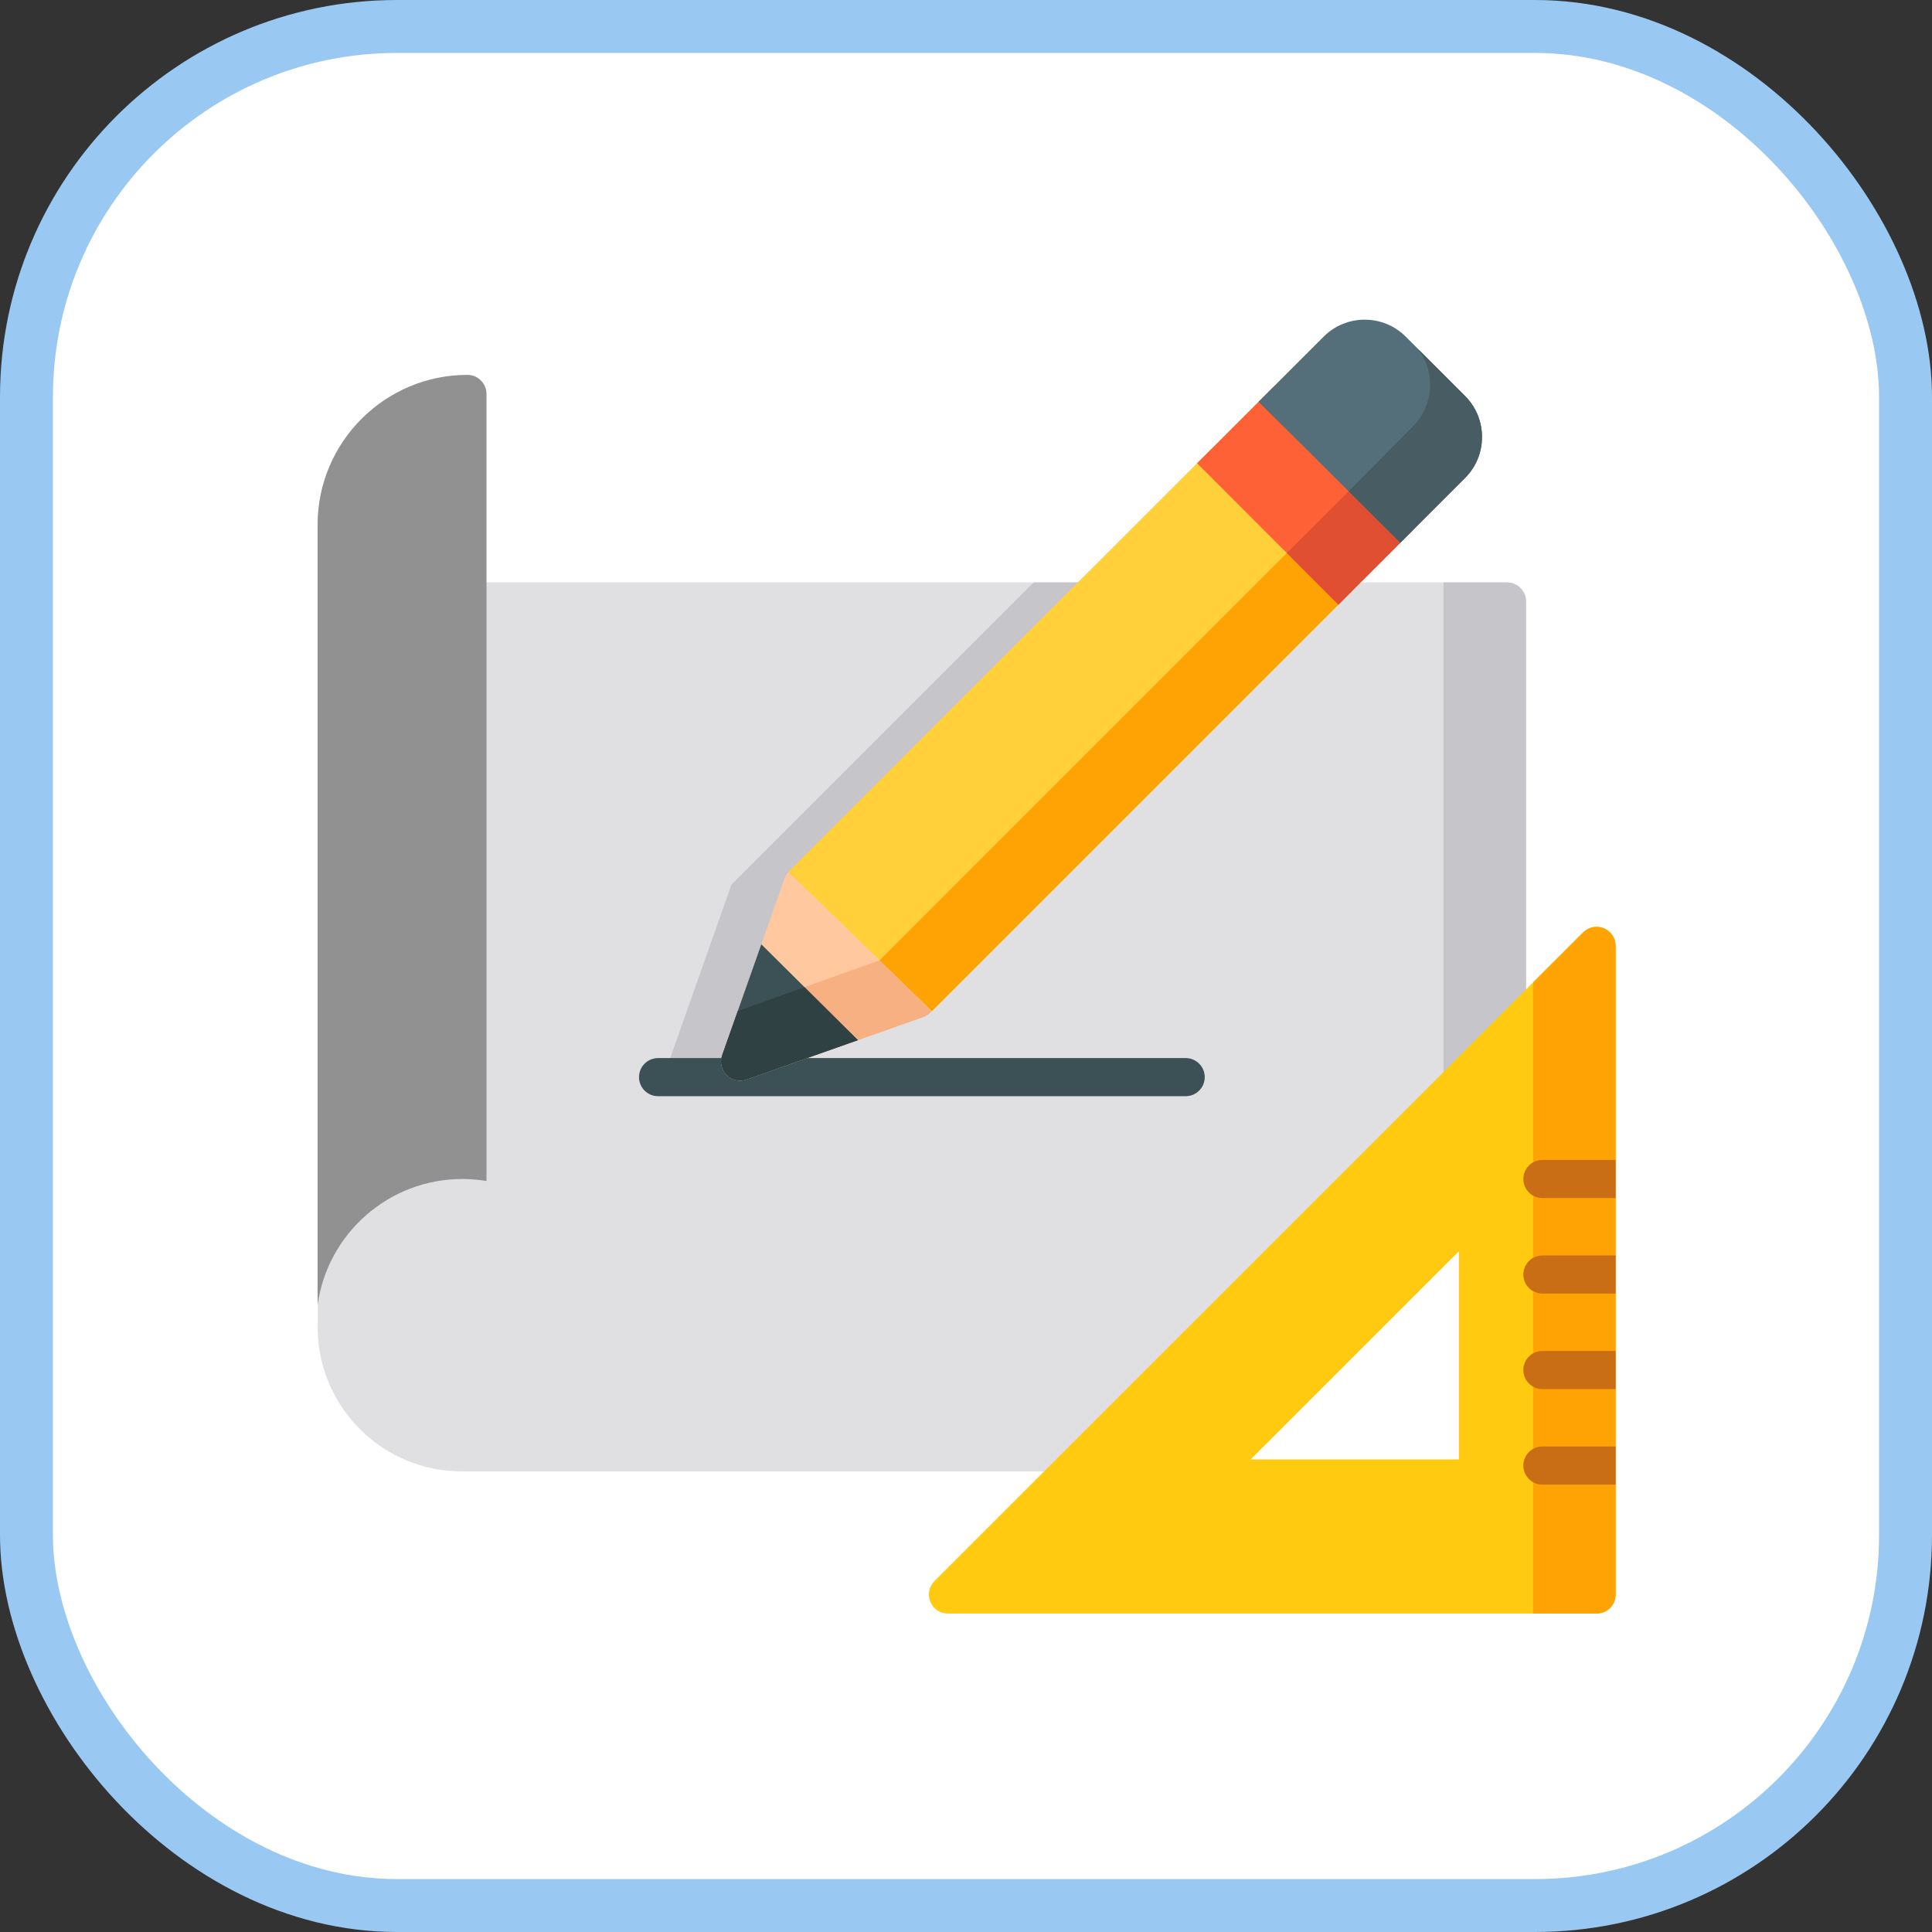 <?xml version="1.0" encoding="UTF-8"?>
<svg width="73px" height="73px" viewBox="0 0 73 73" version="1.1" xmlns="http://www.w3.org/2000/svg" xmlns:xlink="http://www.w3.org/1999/xlink">
    <rect x="0" y="0" width="73" height="73" fill="#333333" stroke="none"/>
    <!-- Generator: Sketch 51.3 (57544) - http://www.bohemiancoding.com/sketch -->
    <title>architecture-and-paradigms/architecture/constructor</title>
    <desc>Created with Sketch.</desc>
    <defs></defs>
    <g id="architecture-and-paradigms/architecture/constructor" stroke="none" stroke-width="1" fill="none" fill-rule="evenodd">
        <g id="container" transform="translate(2, 2)" fill="#FFFFFF" fill-rule="nonzero" stroke="#99C8F2" stroke-width="2">
            <rect id="mask" x="-1" y="-1" width="71" height="71" rx="14"></rect>
        </g>
        <g id="sketch" transform="translate(12, 12)" fill-rule="nonzero">
            <path d="M44.942,10.006 L0.003,10.006 C0.003,10.006 0.042,36.773 0.004,38.254 C0.003,38.267 0.003,38.28 0.004,38.292 C0.042,39.718 0.626,41.051 1.648,42.048 C2.671,43.046 4.023,43.596 5.453,43.596 L29.19,43.596 C29.38,43.596 29.564,43.52 29.699,43.385 L45.451,27.633 C45.586,27.498 45.662,27.315 45.662,27.124 L45.662,10.726 C45.662,10.329 45.339,10.006 44.942,10.006 Z" id="Shape" fill="#E0E0E2"></path>
            <g id="Group" transform="translate(12.932, 9.963)" fill="#C6C5CA">
                <polygon id="Shape" points="0.092 18.867 3.034 18.867 5.392 11.465 16.814 0.044 14.126 0.044 2.705 11.465"></polygon>
                <path d="M32.01,0.044 L29.61,0.044 L29.61,20.579 L32.519,17.67 C32.654,17.535 32.729,17.352 32.729,17.161 L32.729,0.764 C32.73,0.366 32.407,0.044 32.01,0.044 Z" id="Shape"></path>
            </g>
            <path d="M32.801,29.419 L12.864,29.419 C12.467,29.419 12.145,29.097 12.145,28.699 C12.145,28.302 12.467,27.979 12.864,27.979 L32.801,27.979 C33.198,27.979 33.521,28.302 33.521,28.699 C33.521,29.097 33.198,29.419 32.801,29.419 Z" id="Shape" fill="#3C5156"></path>
            <path d="M5.471,32.548 C5.781,32.548 6.085,32.575 6.382,32.624 L6.382,2.885 C6.382,2.487 6.059,2.165 5.662,2.165 C2.54,2.165 0,4.705 0,7.827 L0,37.311 C0.371,34.621 2.678,32.548 5.471,32.548 Z" id="Shape" fill="#919191"></path>
            <path d="M39.08,9.319 L34.756,4.996 C34.621,4.861 34.438,4.785 34.247,4.785 C34.056,4.785 33.873,4.861 33.738,4.996 L17.816,20.919 C17.806,20.928 17.797,20.938 17.788,20.949 L23.208,26.209 L39.079,10.338 C39.361,10.056 39.361,9.601 39.08,9.319 Z" id="Shape" fill="#FFD039"></path>
            <path d="M21.23,24.289 L23.208,26.209 L39.079,10.338 C39.361,10.056 39.361,9.601 39.079,9.32 L37.639,7.879 L21.23,24.289 Z" id="Shape" fill="#FFA304"></path>
            <path d="M17.79,20.95 C17.727,21.02 17.676,21.103 17.643,21.195 L15.287,27.87 C15.195,28.132 15.261,28.423 15.457,28.619 C15.594,28.756 15.778,28.83 15.966,28.83 C16.046,28.83 16.127,28.816 16.205,28.788 L22.881,26.432 C23.009,26.387 23.119,26.306 23.201,26.203 L17.79,20.95 Z" id="Shape" fill="#FFC89F"></path>
            <path d="M15.966,28.83 C16.046,28.83 16.127,28.816 16.205,28.788 L22.881,26.432 C23.009,26.387 23.119,26.306 23.201,26.203 L21.228,24.287 L15.876,26.202 L15.287,27.87 C15.195,28.131 15.261,28.423 15.457,28.619 C15.594,28.756 15.778,28.83 15.966,28.83 Z" id="Shape" fill="#F7B081"></path>
            <path d="M15.966,28.83 C16.046,28.83 16.127,28.816 16.205,28.788 L20.415,27.302 L16.766,23.68 L15.287,27.87 C15.195,28.131 15.261,28.423 15.457,28.619 C15.594,28.756 15.778,28.83 15.966,28.83 Z" id="Shape" fill="#3C5156"></path>
            <path d="M18.398,25.3 L15.876,26.203 L15.287,27.87 C15.195,28.131 15.261,28.423 15.457,28.619 C15.594,28.756 15.778,28.829 15.966,28.829 C16.046,28.829 16.127,28.816 16.205,28.788 L20.415,27.302 L18.398,25.3 Z" id="Shape" fill="#304144"></path>
            <path d="M41.419,6.98 L37.095,2.657 C36.814,2.376 36.358,2.376 36.077,2.657 L33.231,5.503 L38.57,10.847 L41.419,7.999 C41.554,7.863 41.629,7.681 41.629,7.49 C41.629,7.299 41.553,7.116 41.419,6.98 Z" id="Shape" fill="#FF6137"></path>
            <path d="M36.621,8.896 L37.298,9.573 L38.571,10.846 L41.419,7.998 C41.554,7.863 41.629,7.68 41.629,7.489 C41.629,7.298 41.553,7.115 41.419,6.98 L39.978,5.54 L36.621,8.896 Z" id="Shape" fill="#E04F32"></path>
            <path d="M43.354,2.959 L41.117,0.721 C40.702,0.307 40.151,0.079 39.565,0.079 C38.978,0.079 38.427,0.307 38.013,0.721 L36.587,2.147 L36.077,2.657 L35.558,3.176 L40.91,8.507 L41.674,7.743 L43.354,6.063 C43.769,5.648 43.997,5.097 43.997,4.511 C43.997,3.924 43.769,3.373 43.354,2.959 Z" id="Shape" fill="#546F7A"></path>
            <g id="Group" transform="translate(35.54, 1.15)" fill="#475D63">
                <polygon id="Shape" points="0.027 2.018 0.018 2.026 1.615 3.617"></polygon>
                <path d="M7.814,1.809 L6.049,0.044 C6.338,0.427 6.496,0.892 6.496,1.383 C6.496,1.975 6.268,2.533 5.853,2.952 L4.173,4.651 L3.419,5.414 L5.37,7.358 L6.134,6.594 L7.815,4.913 C8.229,4.499 8.457,3.948 8.457,3.361 C8.457,2.775 8.229,2.224 7.814,1.809 Z" id="Shape"></path>
            </g>
            <path d="M48.602,23.074 C48.333,22.962 48.024,23.024 47.818,23.23 L23.308,47.739 C23.103,47.945 23.041,48.255 23.152,48.524 C23.264,48.793 23.526,48.968 23.817,48.968 L48.327,48.968 C48.725,48.968 49.047,48.646 49.047,48.248 L49.047,23.739 C49.047,23.448 48.871,23.185 48.602,23.074 Z M35.255,43.145 L43.123,35.278 L43.123,43.145 L35.255,43.145 Z" id="Shape" fill="#FFCA10"></path>
            <path d="M48.602,23.074 C48.333,22.962 48.024,23.024 47.818,23.23 L45.927,25.12 L45.927,48.968 L48.327,48.968 C48.724,48.968 49.047,48.646 49.047,48.248 L49.047,23.739 C49.047,23.448 48.871,23.185 48.602,23.074 Z" id="Shape" fill="#FFA304"></path>
            <g id="Group" transform="translate(45.502, 31.804)" fill="#C96E14">
                <path d="M3.544,0.024 L0.777,0.024 C0.379,0.024 0.057,0.346 0.057,0.744 C0.057,1.142 0.379,1.464 0.777,1.464 L3.544,1.464 L3.544,0.024 Z" id="Shape"></path>
                <path d="M3.544,3.633 L0.777,3.633 C0.379,3.633 0.057,3.956 0.057,4.353 C0.057,4.751 0.379,5.073 0.777,5.073 L3.544,5.073 L3.544,3.633 Z" id="Shape"></path>
                <path d="M3.544,7.242 L0.777,7.242 C0.379,7.242 0.057,7.565 0.057,7.962 C0.057,8.36 0.379,8.682 0.777,8.682 L3.544,8.682 L3.544,7.242 Z" id="Shape"></path>
                <path d="M3.544,10.851 L0.777,10.851 C0.379,10.851 0.057,11.174 0.057,11.571 C0.057,11.969 0.379,12.291 0.777,12.291 L3.544,12.291 L3.544,10.851 Z" id="Shape"></path>
            </g>
        </g>
    </g>
</svg>